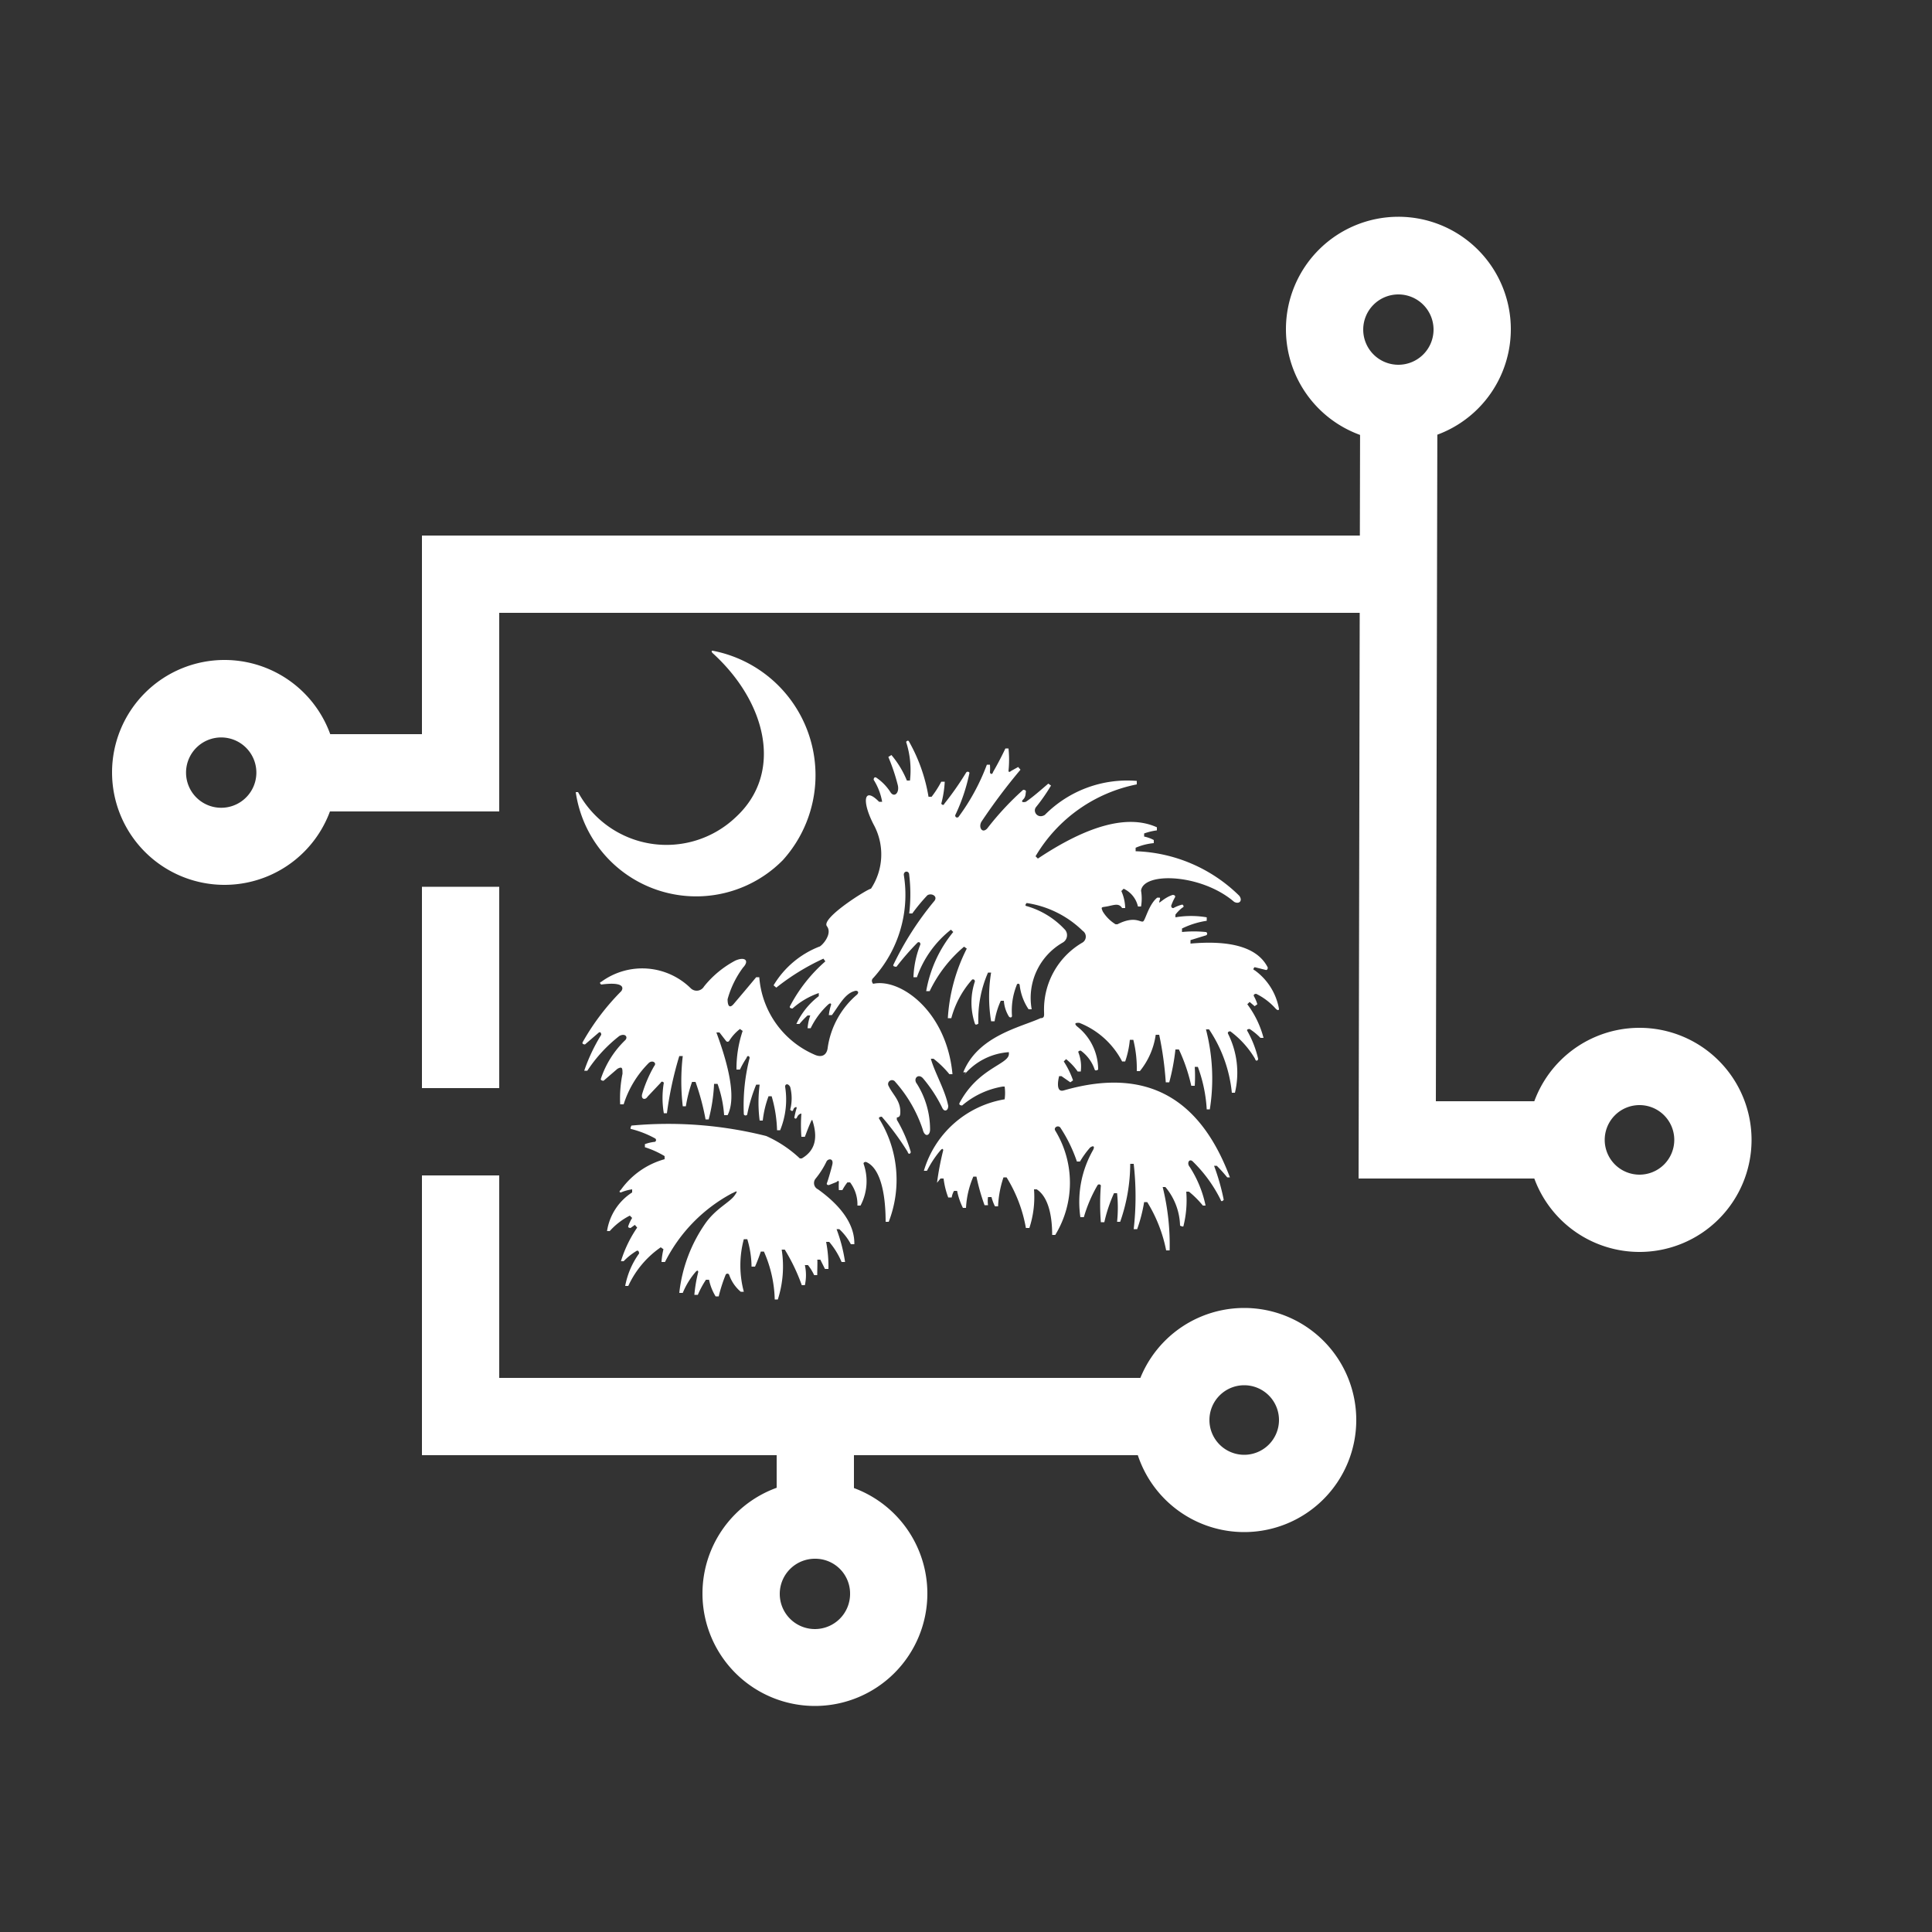 <svg id="Layer_1" data-name="Layer 1" xmlns="http://www.w3.org/2000/svg" viewBox="0 0 50 50"><rect x="0" y="0" width="50" height="50" fill="#333333" stroke="none"/><defs><style>.cls-1,.cls-2{fill:#fff;}.cls-2{fill-rule:evenodd;}</style></defs><title>CSCT-White Icon Logo</title><polygon class="cls-1" points="30.29 37.66 10.92 37.66 10.92 30.42 12.92 30.42 12.92 35.66 30.29 35.66 30.29 37.66"/><path class="cls-1" d="M32.2,39.65a2.9,2.9,0,1,1,2.9-2.9A2.9,2.9,0,0,1,32.2,39.65Zm0-3.8a.9.9,0,1,0,.9.9A.9.9,0,0,0,32.2,35.85Z"/><polygon class="cls-1" points="40.52 30.5 35.16 30.5 35.2 10.43 37.2 10.43 37.16 28.5 40.52 28.5 40.52 30.5"/><path class="cls-1" d="M42.42,32.4a2.9,2.9,0,1,1,2.91-2.9A2.9,2.9,0,0,1,42.42,32.4Zm0-3.8a.9.9,0,1,0,.91.9A.9.9,0,0,0,42.42,28.6Z"/><polygon class="cls-1" points="12.92 21 7.72 21 7.72 19 10.92 19 10.92 13.86 36.2 13.86 36.2 15.86 12.92 15.86 12.92 21"/><path class="cls-1" d="M5.82,22.9A2.91,2.91,0,1,1,8.72,20,2.91,2.91,0,0,1,5.82,22.9Zm0-3.81a.91.91,0,1,0,0,1.81.91.91,0,0,0,0-1.81Z"/><rect class="cls-1" x="20.1" y="36.75" width="2" height="2.59"/><path class="cls-1" d="M21.1,44.15A2.91,2.91,0,1,1,24,41.24,2.91,2.91,0,0,1,21.1,44.15Zm0-3.81a.91.91,0,1,0,.9.9A.9.9,0,0,0,21.1,40.34Z"/><path class="cls-1" d="M36.2,11.43a2.91,2.91,0,1,1,2.9-2.91A2.91,2.91,0,0,1,36.2,11.43Zm0-3.81a.91.91,0,1,0,.9.9A.91.91,0,0,0,36.2,7.62Z"/><rect class="cls-1" x="10.92" y="22.95" width="2" height="5.21"/><path class="cls-2" d="M25,27.75a0,0,0,0,1-.07,0c.38-.94,1.47-1.16,2-1.4.11,0,.09-.08.09-.17a2,2,0,0,1,1-1.79.18.18,0,0,0,0-.3,2.63,2.63,0,0,0-1.45-.72s-.07.07,0,.08a2.16,2.16,0,0,1,1,.62.22.22,0,0,1-.06.32,1.65,1.65,0,0,0-.81,1.73,0,0,0,0,1-.08,0,1.4,1.4,0,0,1-.23-.62c0-.05-.07-.06-.08,0a1.78,1.78,0,0,0-.12.79c0,.05-.06.06-.09,0a.89.89,0,0,1-.12-.39,0,0,0,0,0-.08,0,2.08,2.08,0,0,0-.16.53,0,0,0,0,1-.09,0,3.84,3.84,0,0,1,0-1.26,0,0,0,0,0-.08,0,3,3,0,0,0-.25,1.32s-.07.06-.09,0a1.72,1.72,0,0,1,0-1.09s0-.07-.07-.05a2.45,2.45,0,0,0-.54,1s-.09,0-.09,0a4.59,4.59,0,0,1,.49-1.8,0,0,0,0,0-.07-.05,3.47,3.47,0,0,0-.89,1.15,0,0,0,0,1-.09,0,3.31,3.31,0,0,1,.7-1.53,0,0,0,0,0-.06-.06,2.71,2.71,0,0,0-.88,1.23,0,0,0,0,1-.09,0,2.54,2.54,0,0,1,.18-.85s0-.08-.07-.05a6.89,6.89,0,0,0-.55.63s-.1,0-.08-.05a8,8,0,0,1,1.05-1.64h0c.12-.13-.06-.23-.17-.16a4.87,4.87,0,0,0-.39.47,0,0,0,0,1-.08,0,4.22,4.22,0,0,0,0-1c0-.11-.14-.11-.14,0a3.2,3.2,0,0,1-.79,2.67c-.08.07,0,.16,0,.15.7-.15,1.9.71,2.05,2.34a0,0,0,0,1-.08,0,2.55,2.55,0,0,0-.41-.4,0,0,0,0,0-.07,0c.1.36.37.81.45,1.22,0,.13-.1.16-.15.06a3.65,3.65,0,0,0-.5-.77c-.12-.14-.27,0-.16.14a2.22,2.22,0,0,1,.34,1.18c0,.17-.14.21-.19,0A3.51,3.51,0,0,0,23.17,28a.1.1,0,0,0-.17.11c.1.21.29.36.3.64,0,.1,0,.16-.09.17a0,0,0,0,0,0,.06,3.54,3.54,0,0,1,.36.83c0,.05-.06.08-.08,0a6.89,6.89,0,0,0-.67-.91s-.09,0-.07.05A3,3,0,0,1,23,31.62s-.08,0-.08,0c0-.8-.16-1.41-.51-1.55,0,0-.07,0-.06.05a1.35,1.35,0,0,1-.08,1.08,0,0,0,0,1-.08,0A.94.94,0,0,0,22,30.6s-.06,0-.07,0a1.37,1.37,0,0,0-.13.2,0,0,0,0,1-.09,0,1.49,1.49,0,0,1,0-.21s0-.06-.06,0l-.2.08s-.07,0-.05-.05.1-.31.14-.48-.11-.16-.15-.08a2.2,2.2,0,0,1-.28.44.18.18,0,0,0,.06.28c.71.51.95,1,.94,1.42a0,0,0,0,1-.09,0,1.45,1.45,0,0,0-.3-.39,0,0,0,0,0-.07,0,4.08,4.08,0,0,1,.22.85,0,0,0,0,1-.09,0,2,2,0,0,0-.32-.52,0,0,0,0,0-.08,0,3.37,3.37,0,0,1,.06.7,0,0,0,0,1-.09,0l-.12-.24s-.09,0-.08,0,0,.27,0,.4a0,0,0,0,1-.08,0,1.28,1.28,0,0,0-.16-.26,0,0,0,0,0-.08,0,1.2,1.2,0,0,1,0,.52,0,0,0,0,1-.08,0,4.92,4.92,0,0,0-.44-.92,0,0,0,0,0-.08,0,2.79,2.79,0,0,1-.1,1.29,0,0,0,0,1-.08,0,3.24,3.24,0,0,0-.28-1.24,0,0,0,0,0-.08,0q-.07.21-.15.39a0,0,0,0,1-.09,0,2.56,2.56,0,0,0-.11-.71,0,0,0,0,0-.09,0,2.63,2.63,0,0,0,0,1.36,0,0,0,0,1-.08,0,1,1,0,0,1-.3-.44.05.05,0,0,0-.09,0,4.09,4.09,0,0,0-.18.56,0,0,0,0,1-.08,0,1.33,1.33,0,0,1-.17-.43,0,0,0,0,0-.08,0,2.42,2.42,0,0,0-.21.39s-.09,0-.09,0a3.83,3.83,0,0,1,.1-.59s0-.08-.07,0a2,2,0,0,0-.33.54s-.09,0-.09,0a3.88,3.88,0,0,1,.69-1.82c.27-.37.61-.52.74-.7s0-.08-.06-.06a4.1,4.1,0,0,0-1.74,1.78,0,0,0,0,1-.09,0,1.88,1.88,0,0,1,.05-.33,0,0,0,0,0-.07-.05,2.47,2.47,0,0,0-.84,1,0,0,0,0,1-.08,0,2.1,2.1,0,0,1,.36-.84s0-.09-.06-.07a1.61,1.61,0,0,0-.34.27,0,0,0,0,1-.07,0,3.18,3.18,0,0,1,.42-.87,0,0,0,0,0-.06-.07l-.11.08s-.08,0-.06-.05a1,1,0,0,1,.1-.21,0,0,0,0,0-.06-.06,1.77,1.77,0,0,0-.52.4,0,0,0,0,1-.07,0,1.45,1.45,0,0,1,.65-1s0-.09,0-.08a1.15,1.15,0,0,0-.29.08s-.08,0,0-.07A2.07,2.07,0,0,1,17.2,30a0,0,0,0,0,0-.08,2.39,2.39,0,0,0-.51-.23s0-.07,0-.08a1.1,1.1,0,0,1,.26-.06.05.05,0,0,0,0-.09,2.59,2.59,0,0,0-.61-.24c-.05,0,0-.08,0-.09a10.38,10.38,0,0,1,3.49.27,3.15,3.15,0,0,1,.87.58s0,0,.05,0c.36-.21.42-.55.27-1A0,0,0,0,0,21,29c-.07.15-.12.29-.17.42a0,0,0,0,1-.09,0,4,4,0,0,1,0-.6s0,0,0,0-.07,0-.11.09-.09,0-.07,0a2.09,2.09,0,0,1,.05-.21.05.05,0,0,0,0-.05s-.06,0-.08.07-.08,0-.08,0a1.17,1.17,0,0,0,0-.59c-.06-.11-.14-.07-.13,0a2.1,2.1,0,0,1-.13,1.12,0,0,0,0,1-.08,0,3.45,3.45,0,0,0-.14-.88,0,0,0,0,0-.08,0,2.63,2.63,0,0,0-.15.63,0,0,0,0,1-.08,0,3.59,3.59,0,0,1,0-.93,0,0,0,0,0-.09,0,4.22,4.22,0,0,0-.23.76c0,.05-.09.05-.09,0a4.94,4.94,0,0,1,.15-1.45c0-.05-.06-.08-.08,0a2.28,2.28,0,0,0-.17.3,0,0,0,0,1-.09,0,3.06,3.06,0,0,1,.16-1,0,0,0,0,0-.07-.05,1.16,1.16,0,0,0-.28.31.05.05,0,0,1-.08,0l-.17-.22s-.1,0-.08,0c.4,1.08.48,1.77.29,2.14a0,0,0,0,1-.09,0,3,3,0,0,0-.17-.81,0,0,0,0,0-.09,0,4.33,4.33,0,0,1-.14.92,0,0,0,0,1-.08,0A6.23,6.23,0,0,0,18,28a0,0,0,0,0-.09,0,3.62,3.62,0,0,0-.16.63,0,0,0,0,1-.08,0,5.6,5.6,0,0,1,0-1.3,0,0,0,0,0-.09,0,9.19,9.19,0,0,0-.32,1.48,0,0,0,0,1-.08,0,2.32,2.32,0,0,1,0-.79s-.05-.06-.08,0l-.34.36c-.06.1-.18.07-.14-.07a3.33,3.33,0,0,1,.31-.72h0c.08-.09-.06-.17-.15-.07a2.63,2.63,0,0,0-.64,1.06,0,0,0,0,1-.09,0,3.21,3.21,0,0,1,.06-.79c0-.14,0-.2-.13-.13l-.36.31s-.08,0-.07-.05a2.46,2.46,0,0,1,.63-1c.08-.08,0-.19-.15-.11a3.74,3.74,0,0,0-.83.9,0,0,0,0,1-.08,0,4.55,4.55,0,0,1,.44-.93s0-.09-.06-.06l-.36.31s-.09,0-.06-.06a6.14,6.14,0,0,1,1-1.32h0c.08-.12,0-.24-.52-.17,0,0-.07-.05,0-.07a1.79,1.79,0,0,1,2.32.17.22.22,0,0,0,.34-.05,2.59,2.59,0,0,1,.81-.67c.25-.11.37,0,.2.18h0a2.48,2.48,0,0,0-.4.82c0,.17.05.25.16.12s.39-.46.58-.69a0,0,0,0,1,.08,0,2.38,2.38,0,0,0,1.42,2c.21.1.33,0,.35-.17a2.22,2.22,0,0,1,.76-1.38c.07-.07,0-.12-.07-.09-.25.07-.4.38-.58.62a0,0,0,0,1-.08,0,1.31,1.31,0,0,1,.06-.27s0-.07-.08,0a2.06,2.06,0,0,0-.45.61,0,0,0,0,1-.08,0,1.3,1.3,0,0,1,.07-.33,0,0,0,0,0-.07,0,2.23,2.23,0,0,0-.21.22s-.1,0-.08,0a1.93,1.93,0,0,1,.58-.72s0-.1,0-.08a2,2,0,0,0-.68.4s-.08,0-.07-.05a4,4,0,0,1,.92-1.17,0,0,0,0,0-.05-.07,5.91,5.91,0,0,0-1.22.75,0,0,0,0,1-.07-.06,2.39,2.39,0,0,1,1.18-1c.05,0,.36-.32.2-.53S22.46,23,22.54,23a1.61,1.61,0,0,0,.07-1.66c-.31-.6-.26-1,.14-.59,0,0,.08,0,.08,0a1.58,1.58,0,0,0-.22-.57s0-.08.06-.06a1.29,1.29,0,0,1,.38.39c.1.14.24,0,.18-.21a5,5,0,0,0-.24-.71,0,0,0,0,1,.08-.05,2.48,2.48,0,0,1,.4.66s.07,0,.08,0a2.38,2.38,0,0,0-.1-1s.05-.07.08,0a4.33,4.33,0,0,1,.5,1.42s0,0,.08,0a2.59,2.59,0,0,0,.25-.39,0,0,0,0,1,.09,0,2.82,2.82,0,0,1-.09.57s.05.07.08,0A7.83,7.83,0,0,0,25,20a.05.05,0,0,1,.09,0,4.75,4.75,0,0,1-.37,1.1s0,.08.08.05a5.49,5.49,0,0,0,.74-1.36s.09,0,.08,0a1.29,1.29,0,0,1,0,.19c0,.05.06.08.08,0,.11-.19.22-.4.32-.61,0,0,.08,0,.08,0a2.82,2.82,0,0,1,0,.58s0,.06.07,0l.18-.1a0,0,0,0,1,.06.07,15.24,15.24,0,0,0-1,1.33c-.1.14,0,.34.14.19h0a7.42,7.42,0,0,1,.93-1s.08,0,.07.05,0,.13-.07.2,0,.08.07.06c.19-.13.38-.3.58-.47a0,0,0,0,1,.07.05,4.63,4.63,0,0,1-.39.56c-.09.12.05.31.23.2h0a3,3,0,0,1,2.38-.88,0,0,0,0,1,0,.09,3.93,3.93,0,0,0-2.62,1.86,0,0,0,0,0,.06.06c1.29-.86,2.33-1.15,3.08-.81,0,0,0,.08,0,.08a1.59,1.59,0,0,0-.33.08s0,.07,0,.08a.92.92,0,0,1,.25.09s0,.08,0,.08a1.54,1.54,0,0,0-.47.12,0,0,0,0,0,0,.09,4,4,0,0,1,2.68,1.15c.1.13,0,.23-.13.16-.85-.73-2.35-.78-2.41-.29a1.22,1.22,0,0,1,0,.41,0,0,0,0,1-.08,0,.67.67,0,0,0-.37-.46,0,0,0,0,0-.06.06,1.13,1.13,0,0,1,.1.44,0,0,0,0,1-.08,0c-.08-.12-.17-.09-.35-.05s-.21,0-.15.14a1,1,0,0,0,.33.33,0,0,0,0,0,.05,0c.49-.25.62,0,.68-.09s.15-.44.35-.6c0,0,0,0,.05,0s0,.08,0,.12.13-.12.35-.19c0,0,.08,0,.06.06a1.38,1.38,0,0,0-.1.22s0,.07.06.06a.92.92,0,0,1,.23-.09s.07.05,0,.08a1,1,0,0,0-.18.18,0,0,0,0,0,0,.07,2.41,2.41,0,0,1,.81,0,0,0,0,0,1,0,.09,2.18,2.18,0,0,0-.64.2,0,0,0,0,0,0,.09,3.14,3.14,0,0,1,.61,0c.05,0,.06.08,0,.09l-.39.12a0,0,0,0,0,0,.09c1-.09,1.73.08,2,.62,0,0,0,.08-.06.06l-.28-.07s-.07.06,0,.08a1.57,1.57,0,0,1,.63,1s0,.07-.08,0a1.65,1.65,0,0,0-.51-.39s-.08,0-.06.06a1,1,0,0,1,.09.21,0,0,0,0,1-.07.05l-.13-.11a0,0,0,0,0-.06.06,2.5,2.5,0,0,1,.42.87,0,0,0,0,1-.08,0,1.56,1.56,0,0,0-.28-.23s-.09,0-.06.05a2.68,2.68,0,0,1,.28.72c0,.05-.06.08-.08,0a2.41,2.41,0,0,0-.64-.71s-.08,0-.06.06a2.24,2.24,0,0,1,.18,1.53,0,0,0,0,1-.08,0,3.57,3.57,0,0,0-.59-1.64,0,0,0,0,0-.08,0,5.08,5.08,0,0,1,.1,2.07s-.07,0-.08,0A3.79,3.79,0,0,0,31,27.61a0,0,0,0,0-.08,0,4,4,0,0,1,0,.49,0,0,0,0,1-.09,0,4.48,4.48,0,0,0-.32-.94,0,0,0,0,0-.09,0,5.57,5.57,0,0,1-.16.85,0,0,0,0,1-.09,0A8.74,8.74,0,0,0,30,26.78a0,0,0,0,0-.09,0,1.92,1.92,0,0,1-.41.94,0,0,0,0,1-.08,0,3.1,3.1,0,0,0-.09-.81,0,0,0,0,0-.09,0,2.42,2.42,0,0,1-.12.56,0,0,0,0,1-.08,0,2.12,2.12,0,0,0-1.11-1c-.07,0-.15,0-.06.09h0a1.42,1.42,0,0,1,.55,1.12s-.07.05-.09,0a1,1,0,0,0-.36-.49s-.08,0-.06.05a1,1,0,0,1,.06.49,0,0,0,0,1-.08,0,1.52,1.52,0,0,0-.3-.32,0,0,0,0,0-.06.06,2.23,2.23,0,0,1,.24.49,0,0,0,0,1-.07.05l-.23-.16s-.06,0-.06,0-.12.44.12.37c2.22-.64,3.56.28,4.3,2.25a0,0,0,0,1-.07,0q-.13-.16-.27-.3a0,0,0,0,0-.07,0,5.81,5.81,0,0,1,.25.88s-.06.08-.08,0a3.64,3.64,0,0,0-.73-1c-.09-.07-.15.06-.07.15h0a2.94,2.94,0,0,1,.41,1,0,0,0,0,1-.07,0,2.45,2.45,0,0,0-.36-.36,0,0,0,0,0-.07,0,2.76,2.76,0,0,1-.07.88c0,.05-.08,0-.09,0a1.62,1.62,0,0,0-.38-1,0,0,0,0,0-.07,0,6.2,6.2,0,0,1,.18,1.64,0,0,0,0,1-.09,0,3.75,3.75,0,0,0-.49-1.25s-.08,0-.08,0a4,4,0,0,1-.18.7,0,0,0,0,1-.09,0,7.49,7.49,0,0,0,0-1.69,0,0,0,0,0-.09,0,4.56,4.56,0,0,1-.26,1.5,0,0,0,0,1-.08,0,3.56,3.56,0,0,0,0-.74s-.07,0-.08,0a3.88,3.88,0,0,0-.25.75,0,0,0,0,1-.09,0,6.09,6.09,0,0,1,0-.95.05.05,0,0,0-.09,0,3.68,3.68,0,0,0-.35.82,0,0,0,0,1-.09,0,2.71,2.71,0,0,1,.33-1.74c.05-.1,0-.12-.08-.06a2.36,2.36,0,0,0-.26.36,0,0,0,0,1-.08,0,3.8,3.8,0,0,0-.43-.88c-.06-.07-.18,0-.13.08a2.59,2.59,0,0,1,0,2.7,0,0,0,0,1-.08,0c0-.55-.12-1-.4-1.18a0,0,0,0,0-.07,0,2.57,2.57,0,0,1-.12,1,0,0,0,0,1-.09,0,3.69,3.69,0,0,0-.5-1.31s-.06,0-.08,0a2.71,2.71,0,0,0-.14.75,0,0,0,0,1-.08,0,1.17,1.17,0,0,1-.09-.24s-.08,0-.09,0a.76.76,0,0,0,0,.21,0,0,0,0,1-.09,0,5.33,5.33,0,0,1-.21-.74,0,0,0,0,0-.08,0,2.35,2.35,0,0,0-.19.81,0,0,0,0,1-.08,0,1.76,1.76,0,0,1-.15-.44,0,0,0,0,0-.08,0,.49.49,0,0,0-.06.17,0,0,0,0,1-.09,0,2.07,2.07,0,0,1-.12-.49,0,0,0,0,0-.08,0l-.09.11a7.34,7.34,0,0,1,.16-.84s0-.08-.07,0a2.71,2.71,0,0,0-.35.53,0,0,0,0,1-.08,0A2.63,2.63,0,0,1,26,28.45s0,0,0,0a1.2,1.2,0,0,0,0-.33,0,0,0,0,0-.05,0,2.16,2.16,0,0,0-1.05.49s-.09,0-.07-.06c.48-.91,1.27-1,1.28-1.27a0,0,0,0,0,0-.05,1.65,1.65,0,0,0-1.16.59Z"/><path class="cls-2" d="M20.26,22.26a3.28,3.28,0,0,0-1.82-5.42s-.05,0,0,.06c1.39,1.26,1.85,3.1.6,4.25a2.6,2.6,0,0,1-4.08-.65s-.07,0-.06,0A3.15,3.15,0,0,0,20.26,22.26Z"/></svg>
